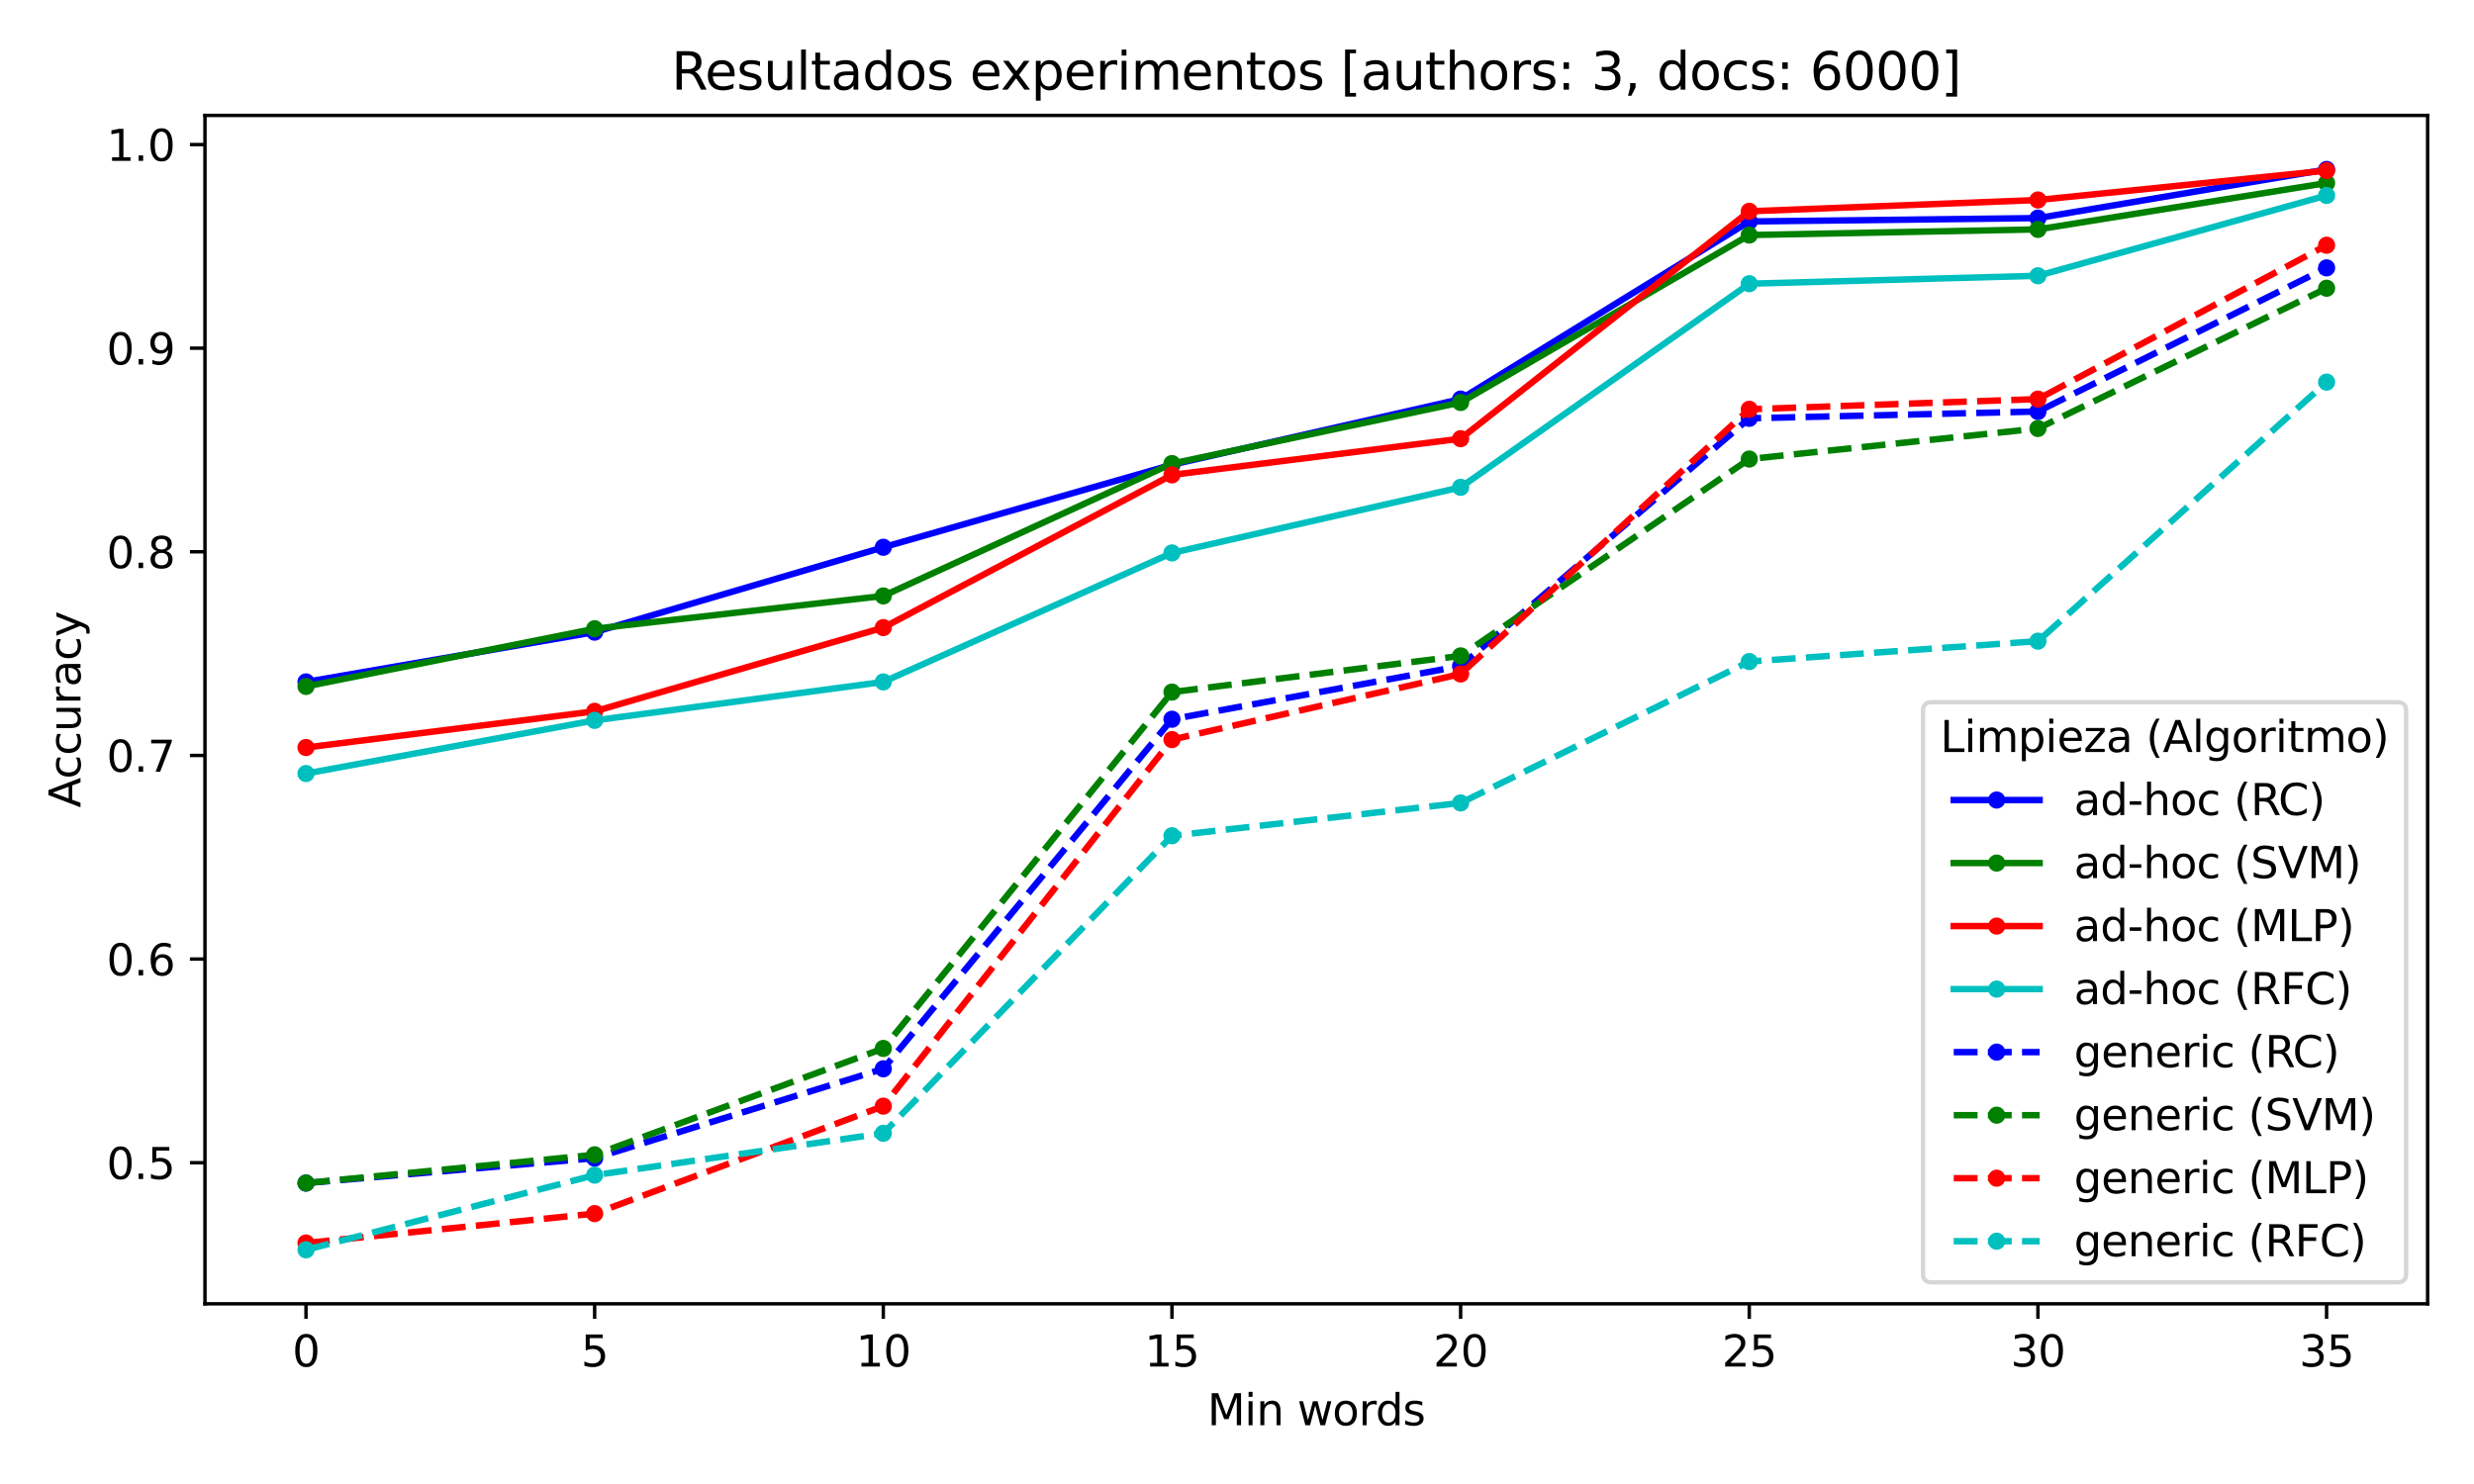 <?xml version="1.0" encoding="utf-8" standalone="no"?>
<!DOCTYPE svg PUBLIC "-//W3C//DTD SVG 1.1//EN"
  "http://www.w3.org/Graphics/SVG/1.1/DTD/svg11.dtd">
<svg xmlns:xlink="http://www.w3.org/1999/xlink" width="576pt" height="345.6pt" viewBox="0 0 576 345.6" xmlns="http://www.w3.org/2000/svg" version="1.1">
 <defs>
  <style type="text/css">*{stroke-linejoin: round; stroke-linecap: butt}</style>
 </defs>
 <g id="figure_1">
  <g id="patch_1">
   <path d="M 0 345.6 
L 576 345.6 
L 576 0 
L 0 0 
z
" style="fill: #ffffff"/>
  </g>
  <g id="axes_1">
   <g id="patch_2">
    <path d="M 47.72 303.64 
L 565.2 303.64 
L 565.2 26.88 
L 47.72 26.88 
z
" style="fill: #ffffff"/>
   </g>
   <g id="matplotlib.axis_1">
    <g id="xtick_1">
     <g id="line2d_1">
      <defs>
       <path id="m23ae8adede" d="M 0 0 
L 0 3.5 
" style="stroke: #000000; stroke-width: 0.8"/>
      </defs>
      <g>
       <use xlink:href="#m23ae8adede" x="71.242" y="303.64" style="stroke: #000000; stroke-width: 0.8"/>
      </g>
     </g>
     <g id="text_1">
      <!-- 0 -->
      <g transform="translate(68.061 318.238) scale(0.1 -0.1)">
       <defs>
        <path id="DejaVuSans-30" d="M 2034 4250 
Q 1547 4250 1301 3770 
Q 1056 3291 1056 2328 
Q 1056 1369 1301 889 
Q 1547 409 2034 409 
Q 2525 409 2770 889 
Q 3016 1369 3016 2328 
Q 3016 3291 2770 3770 
Q 2525 4250 2034 4250 
z
M 2034 4750 
Q 2819 4750 3233 4129 
Q 3647 3509 3647 2328 
Q 3647 1150 3233 529 
Q 2819 -91 2034 -91 
Q 1250 -91 836 529 
Q 422 1150 422 2328 
Q 422 3509 836 4129 
Q 1250 4750 2034 4750 
z
" transform="scale(0.016)"/>
       </defs>
       <use xlink:href="#DejaVuSans-30"/>
      </g>
     </g>
    </g>
    <g id="xtick_2">
     <g id="line2d_2">
      <g>
       <use xlink:href="#m23ae8adede" x="138.447" y="303.64" style="stroke: #000000; stroke-width: 0.8"/>
      </g>
     </g>
     <g id="text_2">
      <!-- 5 -->
      <g transform="translate(135.266 318.238) scale(0.1 -0.1)">
       <defs>
        <path id="DejaVuSans-35" d="M 691 4666 
L 3169 4666 
L 3169 4134 
L 1269 4134 
L 1269 2991 
Q 1406 3038 1543 3061 
Q 1681 3084 1819 3084 
Q 2600 3084 3056 2656 
Q 3513 2228 3513 1497 
Q 3513 744 3044 326 
Q 2575 -91 1722 -91 
Q 1428 -91 1123 -41 
Q 819 9 494 109 
L 494 744 
Q 775 591 1075 516 
Q 1375 441 1709 441 
Q 2250 441 2565 725 
Q 2881 1009 2881 1497 
Q 2881 1984 2565 2268 
Q 2250 2553 1709 2553 
Q 1456 2553 1204 2497 
Q 953 2441 691 2322 
L 691 4666 
z
" transform="scale(0.016)"/>
       </defs>
       <use xlink:href="#DejaVuSans-35"/>
      </g>
     </g>
    </g>
    <g id="xtick_3">
     <g id="line2d_3">
      <g>
       <use xlink:href="#m23ae8adede" x="205.652" y="303.64" style="stroke: #000000; stroke-width: 0.8"/>
      </g>
     </g>
     <g id="text_3">
      <!-- 10 -->
      <g transform="translate(199.29 318.238) scale(0.1 -0.1)">
       <defs>
        <path id="DejaVuSans-31" d="M 794 531 
L 1825 531 
L 1825 4091 
L 703 3866 
L 703 4441 
L 1819 4666 
L 2450 4666 
L 2450 531 
L 3481 531 
L 3481 0 
L 794 0 
L 794 531 
z
" transform="scale(0.016)"/>
       </defs>
       <use xlink:href="#DejaVuSans-31"/>
       <use xlink:href="#DejaVuSans-30" x="63.623"/>
      </g>
     </g>
    </g>
    <g id="xtick_4">
     <g id="line2d_4">
      <g>
       <use xlink:href="#m23ae8adede" x="272.857" y="303.64" style="stroke: #000000; stroke-width: 0.8"/>
      </g>
     </g>
     <g id="text_4">
      <!-- 15 -->
      <g transform="translate(266.495 318.238) scale(0.1 -0.1)">
       <use xlink:href="#DejaVuSans-31"/>
       <use xlink:href="#DejaVuSans-35" x="63.623"/>
      </g>
     </g>
    </g>
    <g id="xtick_5">
     <g id="line2d_5">
      <g>
       <use xlink:href="#m23ae8adede" x="340.063" y="303.64" style="stroke: #000000; stroke-width: 0.8"/>
      </g>
     </g>
     <g id="text_5">
      <!-- 20 -->
      <g transform="translate(333.7 318.238) scale(0.1 -0.1)">
       <defs>
        <path id="DejaVuSans-32" d="M 1228 531 
L 3431 531 
L 3431 0 
L 469 0 
L 469 531 
Q 828 903 1448 1529 
Q 2069 2156 2228 2338 
Q 2531 2678 2651 2914 
Q 2772 3150 2772 3378 
Q 2772 3750 2511 3984 
Q 2250 4219 1831 4219 
Q 1534 4219 1204 4116 
Q 875 4013 500 3803 
L 500 4441 
Q 881 4594 1212 4672 
Q 1544 4750 1819 4750 
Q 2544 4750 2975 4387 
Q 3406 4025 3406 3419 
Q 3406 3131 3298 2873 
Q 3191 2616 2906 2266 
Q 2828 2175 2409 1742 
Q 1991 1309 1228 531 
z
" transform="scale(0.016)"/>
       </defs>
       <use xlink:href="#DejaVuSans-32"/>
       <use xlink:href="#DejaVuSans-30" x="63.623"/>
      </g>
     </g>
    </g>
    <g id="xtick_6">
     <g id="line2d_6">
      <g>
       <use xlink:href="#m23ae8adede" x="407.268" y="303.64" style="stroke: #000000; stroke-width: 0.8"/>
      </g>
     </g>
     <g id="text_6">
      <!-- 25 -->
      <g transform="translate(400.905 318.238) scale(0.1 -0.1)">
       <use xlink:href="#DejaVuSans-32"/>
       <use xlink:href="#DejaVuSans-35" x="63.623"/>
      </g>
     </g>
    </g>
    <g id="xtick_7">
     <g id="line2d_7">
      <g>
       <use xlink:href="#m23ae8adede" x="474.473" y="303.64" style="stroke: #000000; stroke-width: 0.8"/>
      </g>
     </g>
     <g id="text_7">
      <!-- 30 -->
      <g transform="translate(468.11 318.238) scale(0.1 -0.1)">
       <defs>
        <path id="DejaVuSans-33" d="M 2597 2516 
Q 3050 2419 3304 2112 
Q 3559 1806 3559 1356 
Q 3559 666 3084 287 
Q 2609 -91 1734 -91 
Q 1441 -91 1130 -33 
Q 819 25 488 141 
L 488 750 
Q 750 597 1062 519 
Q 1375 441 1716 441 
Q 2309 441 2620 675 
Q 2931 909 2931 1356 
Q 2931 1769 2642 2001 
Q 2353 2234 1838 2234 
L 1294 2234 
L 1294 2753 
L 1863 2753 
Q 2328 2753 2575 2939 
Q 2822 3125 2822 3475 
Q 2822 3834 2567 4026 
Q 2313 4219 1838 4219 
Q 1578 4219 1281 4162 
Q 984 4106 628 3988 
L 628 4550 
Q 988 4650 1302 4700 
Q 1616 4750 1894 4750 
Q 2613 4750 3031 4423 
Q 3450 4097 3450 3541 
Q 3450 3153 3228 2886 
Q 3006 2619 2597 2516 
z
" transform="scale(0.016)"/>
       </defs>
       <use xlink:href="#DejaVuSans-33"/>
       <use xlink:href="#DejaVuSans-30" x="63.623"/>
      </g>
     </g>
    </g>
    <g id="xtick_8">
     <g id="line2d_8">
      <g>
       <use xlink:href="#m23ae8adede" x="541.678" y="303.64" style="stroke: #000000; stroke-width: 0.8"/>
      </g>
     </g>
     <g id="text_8">
      <!-- 35 -->
      <g transform="translate(535.316 318.238) scale(0.1 -0.1)">
       <use xlink:href="#DejaVuSans-33"/>
       <use xlink:href="#DejaVuSans-35" x="63.623"/>
      </g>
     </g>
    </g>
    <g id="text_9">
     <!-- Min words -->
     <g transform="translate(281.104 331.917) scale(0.1 -0.1)">
      <defs>
       <path id="DejaVuSans-4d" d="M 628 4666 
L 1569 4666 
L 2759 1491 
L 3956 4666 
L 4897 4666 
L 4897 0 
L 4281 0 
L 4281 4097 
L 3078 897 
L 2444 897 
L 1241 4097 
L 1241 0 
L 628 0 
L 628 4666 
z
" transform="scale(0.016)"/>
       <path id="DejaVuSans-69" d="M 603 3500 
L 1178 3500 
L 1178 0 
L 603 0 
L 603 3500 
z
M 603 4863 
L 1178 4863 
L 1178 4134 
L 603 4134 
L 603 4863 
z
" transform="scale(0.016)"/>
       <path id="DejaVuSans-6e" d="M 3513 2113 
L 3513 0 
L 2938 0 
L 2938 2094 
Q 2938 2591 2744 2837 
Q 2550 3084 2163 3084 
Q 1697 3084 1428 2787 
Q 1159 2491 1159 1978 
L 1159 0 
L 581 0 
L 581 3500 
L 1159 3500 
L 1159 2956 
Q 1366 3272 1645 3428 
Q 1925 3584 2291 3584 
Q 2894 3584 3203 3211 
Q 3513 2838 3513 2113 
z
" transform="scale(0.016)"/>
       <path id="DejaVuSans-20" transform="scale(0.016)"/>
       <path id="DejaVuSans-77" d="M 269 3500 
L 844 3500 
L 1563 769 
L 2278 3500 
L 2956 3500 
L 3675 769 
L 4391 3500 
L 4966 3500 
L 4050 0 
L 3372 0 
L 2619 2869 
L 1863 0 
L 1184 0 
L 269 3500 
z
" transform="scale(0.016)"/>
       <path id="DejaVuSans-6f" d="M 1959 3097 
Q 1497 3097 1228 2736 
Q 959 2375 959 1747 
Q 959 1119 1226 758 
Q 1494 397 1959 397 
Q 2419 397 2687 759 
Q 2956 1122 2956 1747 
Q 2956 2369 2687 2733 
Q 2419 3097 1959 3097 
z
M 1959 3584 
Q 2709 3584 3137 3096 
Q 3566 2609 3566 1747 
Q 3566 888 3137 398 
Q 2709 -91 1959 -91 
Q 1206 -91 779 398 
Q 353 888 353 1747 
Q 353 2609 779 3096 
Q 1206 3584 1959 3584 
z
" transform="scale(0.016)"/>
       <path id="DejaVuSans-72" d="M 2631 2963 
Q 2534 3019 2420 3045 
Q 2306 3072 2169 3072 
Q 1681 3072 1420 2755 
Q 1159 2438 1159 1844 
L 1159 0 
L 581 0 
L 581 3500 
L 1159 3500 
L 1159 2956 
Q 1341 3275 1631 3429 
Q 1922 3584 2338 3584 
Q 2397 3584 2469 3576 
Q 2541 3569 2628 3553 
L 2631 2963 
z
" transform="scale(0.016)"/>
       <path id="DejaVuSans-64" d="M 2906 2969 
L 2906 4863 
L 3481 4863 
L 3481 0 
L 2906 0 
L 2906 525 
Q 2725 213 2448 61 
Q 2172 -91 1784 -91 
Q 1150 -91 751 415 
Q 353 922 353 1747 
Q 353 2572 751 3078 
Q 1150 3584 1784 3584 
Q 2172 3584 2448 3432 
Q 2725 3281 2906 2969 
z
M 947 1747 
Q 947 1113 1208 752 
Q 1469 391 1925 391 
Q 2381 391 2643 752 
Q 2906 1113 2906 1747 
Q 2906 2381 2643 2742 
Q 2381 3103 1925 3103 
Q 1469 3103 1208 2742 
Q 947 2381 947 1747 
z
" transform="scale(0.016)"/>
       <path id="DejaVuSans-73" d="M 2834 3397 
L 2834 2853 
Q 2591 2978 2328 3040 
Q 2066 3103 1784 3103 
Q 1356 3103 1142 2972 
Q 928 2841 928 2578 
Q 928 2378 1081 2264 
Q 1234 2150 1697 2047 
L 1894 2003 
Q 2506 1872 2764 1633 
Q 3022 1394 3022 966 
Q 3022 478 2636 193 
Q 2250 -91 1575 -91 
Q 1294 -91 989 -36 
Q 684 19 347 128 
L 347 722 
Q 666 556 975 473 
Q 1284 391 1588 391 
Q 1994 391 2212 530 
Q 2431 669 2431 922 
Q 2431 1156 2273 1281 
Q 2116 1406 1581 1522 
L 1381 1569 
Q 847 1681 609 1914 
Q 372 2147 372 2553 
Q 372 3047 722 3315 
Q 1072 3584 1716 3584 
Q 2034 3584 2315 3537 
Q 2597 3491 2834 3397 
z
" transform="scale(0.016)"/>
      </defs>
      <use xlink:href="#DejaVuSans-4d"/>
      <use xlink:href="#DejaVuSans-69" x="86.279"/>
      <use xlink:href="#DejaVuSans-6e" x="114.062"/>
      <use xlink:href="#DejaVuSans-20" x="177.441"/>
      <use xlink:href="#DejaVuSans-77" x="209.229"/>
      <use xlink:href="#DejaVuSans-6f" x="291.016"/>
      <use xlink:href="#DejaVuSans-72" x="352.197"/>
      <use xlink:href="#DejaVuSans-64" x="391.561"/>
      <use xlink:href="#DejaVuSans-73" x="455.037"/>
     </g>
    </g>
   </g>
   <g id="matplotlib.axis_2">
    <g id="ytick_1">
     <g id="line2d_9">
      <defs>
       <path id="med6e9c6f25" d="M 0 0 
L -3.5 0 
" style="stroke: #000000; stroke-width: 0.8"/>
      </defs>
      <g>
       <use xlink:href="#med6e9c6f25" x="47.72" y="270.774" style="stroke: #000000; stroke-width: 0.8"/>
      </g>
     </g>
     <g id="text_10">
      <!-- 0.5 -->
      <g transform="translate(24.817 274.573) scale(0.1 -0.1)">
       <defs>
        <path id="DejaVuSans-2e" d="M 684 794 
L 1344 794 
L 1344 0 
L 684 0 
L 684 794 
z
" transform="scale(0.016)"/>
       </defs>
       <use xlink:href="#DejaVuSans-30"/>
       <use xlink:href="#DejaVuSans-2e" x="63.623"/>
       <use xlink:href="#DejaVuSans-35" x="95.41"/>
      </g>
     </g>
    </g>
    <g id="ytick_2">
     <g id="line2d_10">
      <g>
       <use xlink:href="#med6e9c6f25" x="47.72" y="223.352" style="stroke: #000000; stroke-width: 0.8"/>
      </g>
     </g>
     <g id="text_11">
      <!-- 0.6 -->
      <g transform="translate(24.817 227.151) scale(0.1 -0.1)">
       <defs>
        <path id="DejaVuSans-36" d="M 2113 2584 
Q 1688 2584 1439 2293 
Q 1191 2003 1191 1497 
Q 1191 994 1439 701 
Q 1688 409 2113 409 
Q 2538 409 2786 701 
Q 3034 994 3034 1497 
Q 3034 2003 2786 2293 
Q 2538 2584 2113 2584 
z
M 3366 4563 
L 3366 3988 
Q 3128 4100 2886 4159 
Q 2644 4219 2406 4219 
Q 1781 4219 1451 3797 
Q 1122 3375 1075 2522 
Q 1259 2794 1537 2939 
Q 1816 3084 2150 3084 
Q 2853 3084 3261 2657 
Q 3669 2231 3669 1497 
Q 3669 778 3244 343 
Q 2819 -91 2113 -91 
Q 1303 -91 875 529 
Q 447 1150 447 2328 
Q 447 3434 972 4092 
Q 1497 4750 2381 4750 
Q 2619 4750 2861 4703 
Q 3103 4656 3366 4563 
z
" transform="scale(0.016)"/>
       </defs>
       <use xlink:href="#DejaVuSans-30"/>
       <use xlink:href="#DejaVuSans-2e" x="63.623"/>
       <use xlink:href="#DejaVuSans-36" x="95.41"/>
      </g>
     </g>
    </g>
    <g id="ytick_3">
     <g id="line2d_11">
      <g>
       <use xlink:href="#med6e9c6f25" x="47.72" y="175.93" style="stroke: #000000; stroke-width: 0.8"/>
      </g>
     </g>
     <g id="text_12">
      <!-- 0.7 -->
      <g transform="translate(24.817 179.729) scale(0.1 -0.1)">
       <defs>
        <path id="DejaVuSans-37" d="M 525 4666 
L 3525 4666 
L 3525 4397 
L 1831 0 
L 1172 0 
L 2766 4134 
L 525 4134 
L 525 4666 
z
" transform="scale(0.016)"/>
       </defs>
       <use xlink:href="#DejaVuSans-30"/>
       <use xlink:href="#DejaVuSans-2e" x="63.623"/>
       <use xlink:href="#DejaVuSans-37" x="95.41"/>
      </g>
     </g>
    </g>
    <g id="ytick_4">
     <g id="line2d_12">
      <g>
       <use xlink:href="#med6e9c6f25" x="47.72" y="128.508" style="stroke: #000000; stroke-width: 0.8"/>
      </g>
     </g>
     <g id="text_13">
      <!-- 0.8 -->
      <g transform="translate(24.817 132.307) scale(0.1 -0.1)">
       <defs>
        <path id="DejaVuSans-38" d="M 2034 2216 
Q 1584 2216 1326 1975 
Q 1069 1734 1069 1313 
Q 1069 891 1326 650 
Q 1584 409 2034 409 
Q 2484 409 2743 651 
Q 3003 894 3003 1313 
Q 3003 1734 2745 1975 
Q 2488 2216 2034 2216 
z
M 1403 2484 
Q 997 2584 770 2862 
Q 544 3141 544 3541 
Q 544 4100 942 4425 
Q 1341 4750 2034 4750 
Q 2731 4750 3128 4425 
Q 3525 4100 3525 3541 
Q 3525 3141 3298 2862 
Q 3072 2584 2669 2484 
Q 3125 2378 3379 2068 
Q 3634 1759 3634 1313 
Q 3634 634 3220 271 
Q 2806 -91 2034 -91 
Q 1263 -91 848 271 
Q 434 634 434 1313 
Q 434 1759 690 2068 
Q 947 2378 1403 2484 
z
M 1172 3481 
Q 1172 3119 1398 2916 
Q 1625 2713 2034 2713 
Q 2441 2713 2670 2916 
Q 2900 3119 2900 3481 
Q 2900 3844 2670 4047 
Q 2441 4250 2034 4250 
Q 1625 4250 1398 4047 
Q 1172 3844 1172 3481 
z
" transform="scale(0.016)"/>
       </defs>
       <use xlink:href="#DejaVuSans-30"/>
       <use xlink:href="#DejaVuSans-2e" x="63.623"/>
       <use xlink:href="#DejaVuSans-38" x="95.41"/>
      </g>
     </g>
    </g>
    <g id="ytick_5">
     <g id="line2d_13">
      <g>
       <use xlink:href="#med6e9c6f25" x="47.72" y="81.086" style="stroke: #000000; stroke-width: 0.8"/>
      </g>
     </g>
     <g id="text_14">
      <!-- 0.9 -->
      <g transform="translate(24.817 84.885) scale(0.1 -0.1)">
       <defs>
        <path id="DejaVuSans-39" d="M 703 97 
L 703 672 
Q 941 559 1184 500 
Q 1428 441 1663 441 
Q 2288 441 2617 861 
Q 2947 1281 2994 2138 
Q 2813 1869 2534 1725 
Q 2256 1581 1919 1581 
Q 1219 1581 811 2004 
Q 403 2428 403 3163 
Q 403 3881 828 4315 
Q 1253 4750 1959 4750 
Q 2769 4750 3195 4129 
Q 3622 3509 3622 2328 
Q 3622 1225 3098 567 
Q 2575 -91 1691 -91 
Q 1453 -91 1209 -44 
Q 966 3 703 97 
z
M 1959 2075 
Q 2384 2075 2632 2365 
Q 2881 2656 2881 3163 
Q 2881 3666 2632 3958 
Q 2384 4250 1959 4250 
Q 1534 4250 1286 3958 
Q 1038 3666 1038 3163 
Q 1038 2656 1286 2365 
Q 1534 2075 1959 2075 
z
" transform="scale(0.016)"/>
       </defs>
       <use xlink:href="#DejaVuSans-30"/>
       <use xlink:href="#DejaVuSans-2e" x="63.623"/>
       <use xlink:href="#DejaVuSans-39" x="95.41"/>
      </g>
     </g>
    </g>
    <g id="ytick_6">
     <g id="line2d_14">
      <g>
       <use xlink:href="#med6e9c6f25" x="47.72" y="33.664" style="stroke: #000000; stroke-width: 0.8"/>
      </g>
     </g>
     <g id="text_15">
      <!-- 1.0 -->
      <g transform="translate(24.817 37.463) scale(0.1 -0.1)">
       <use xlink:href="#DejaVuSans-31"/>
       <use xlink:href="#DejaVuSans-2e" x="63.623"/>
       <use xlink:href="#DejaVuSans-30" x="95.41"/>
      </g>
     </g>
    </g>
    <g id="text_16">
     <!-- Accuracy -->
     <g transform="translate(18.737 188.088) rotate(-90) scale(0.1 -0.1)">
      <defs>
       <path id="DejaVuSans-41" d="M 2188 4044 
L 1331 1722 
L 3047 1722 
L 2188 4044 
z
M 1831 4666 
L 2547 4666 
L 4325 0 
L 3669 0 
L 3244 1197 
L 1141 1197 
L 716 0 
L 50 0 
L 1831 4666 
z
" transform="scale(0.016)"/>
       <path id="DejaVuSans-63" d="M 3122 3366 
L 3122 2828 
Q 2878 2963 2633 3030 
Q 2388 3097 2138 3097 
Q 1578 3097 1268 2742 
Q 959 2388 959 1747 
Q 959 1106 1268 751 
Q 1578 397 2138 397 
Q 2388 397 2633 464 
Q 2878 531 3122 666 
L 3122 134 
Q 2881 22 2623 -34 
Q 2366 -91 2075 -91 
Q 1284 -91 818 406 
Q 353 903 353 1747 
Q 353 2603 823 3093 
Q 1294 3584 2113 3584 
Q 2378 3584 2631 3529 
Q 2884 3475 3122 3366 
z
" transform="scale(0.016)"/>
       <path id="DejaVuSans-75" d="M 544 1381 
L 544 3500 
L 1119 3500 
L 1119 1403 
Q 1119 906 1312 657 
Q 1506 409 1894 409 
Q 2359 409 2629 706 
Q 2900 1003 2900 1516 
L 2900 3500 
L 3475 3500 
L 3475 0 
L 2900 0 
L 2900 538 
Q 2691 219 2414 64 
Q 2138 -91 1772 -91 
Q 1169 -91 856 284 
Q 544 659 544 1381 
z
M 1991 3584 
L 1991 3584 
z
" transform="scale(0.016)"/>
       <path id="DejaVuSans-61" d="M 2194 1759 
Q 1497 1759 1228 1600 
Q 959 1441 959 1056 
Q 959 750 1161 570 
Q 1363 391 1709 391 
Q 2188 391 2477 730 
Q 2766 1069 2766 1631 
L 2766 1759 
L 2194 1759 
z
M 3341 1997 
L 3341 0 
L 2766 0 
L 2766 531 
Q 2569 213 2275 61 
Q 1981 -91 1556 -91 
Q 1019 -91 701 211 
Q 384 513 384 1019 
Q 384 1609 779 1909 
Q 1175 2209 1959 2209 
L 2766 2209 
L 2766 2266 
Q 2766 2663 2505 2880 
Q 2244 3097 1772 3097 
Q 1472 3097 1187 3025 
Q 903 2953 641 2809 
L 641 3341 
Q 956 3463 1253 3523 
Q 1550 3584 1831 3584 
Q 2591 3584 2966 3190 
Q 3341 2797 3341 1997 
z
" transform="scale(0.016)"/>
       <path id="DejaVuSans-79" d="M 2059 -325 
Q 1816 -950 1584 -1140 
Q 1353 -1331 966 -1331 
L 506 -1331 
L 506 -850 
L 844 -850 
Q 1081 -850 1212 -737 
Q 1344 -625 1503 -206 
L 1606 56 
L 191 3500 
L 800 3500 
L 1894 763 
L 2988 3500 
L 3597 3500 
L 2059 -325 
z
" transform="scale(0.016)"/>
      </defs>
      <use xlink:href="#DejaVuSans-41"/>
      <use xlink:href="#DejaVuSans-63" x="66.658"/>
      <use xlink:href="#DejaVuSans-63" x="121.639"/>
      <use xlink:href="#DejaVuSans-75" x="176.619"/>
      <use xlink:href="#DejaVuSans-72" x="239.998"/>
      <use xlink:href="#DejaVuSans-61" x="281.111"/>
      <use xlink:href="#DejaVuSans-63" x="342.391"/>
      <use xlink:href="#DejaVuSans-79" x="397.371"/>
     </g>
    </g>
   </g>
   <g id="line2d_15">
    <path d="M 71.242 158.805 
L 138.447 147.213 
L 205.652 127.454 
L 272.857 108.222 
L 340.063 92.941 
L 407.268 51.579 
L 474.473 50.789 
L 541.678 39.46 
" clip-path="url(#p89fac53314)" style="fill: none; stroke: #0000ff; stroke-width: 1.5; stroke-linecap: square"/>
    <defs>
     <path id="m6f7ddf13c3" d="M 0 1.5 
C 0.398 1.5 0.779 1.342 1.061 1.061 
C 1.342 0.779 1.5 0.398 1.5 0 
C 1.5 -0.398 1.342 -0.779 1.061 -1.061 
C 0.779 -1.342 0.398 -1.5 0 -1.5 
C -0.398 -1.5 -0.779 -1.342 -1.061 -1.061 
C -1.342 -0.779 -1.5 -0.398 -1.5 0 
C -1.5 0.398 -1.342 0.779 -1.061 1.061 
C -0.779 1.342 -0.398 1.5 0 1.5 
z
" style="stroke: #0000ff"/>
    </defs>
    <g clip-path="url(#p89fac53314)">
     <use xlink:href="#m6f7ddf13c3" x="71.242" y="158.805" style="fill: #0000ff; stroke: #0000ff"/>
     <use xlink:href="#m6f7ddf13c3" x="138.447" y="147.213" style="fill: #0000ff; stroke: #0000ff"/>
     <use xlink:href="#m6f7ddf13c3" x="205.652" y="127.454" style="fill: #0000ff; stroke: #0000ff"/>
     <use xlink:href="#m6f7ddf13c3" x="272.857" y="108.222" style="fill: #0000ff; stroke: #0000ff"/>
     <use xlink:href="#m6f7ddf13c3" x="340.063" y="92.941" style="fill: #0000ff; stroke: #0000ff"/>
     <use xlink:href="#m6f7ddf13c3" x="407.268" y="51.579" style="fill: #0000ff; stroke: #0000ff"/>
     <use xlink:href="#m6f7ddf13c3" x="474.473" y="50.789" style="fill: #0000ff; stroke: #0000ff"/>
     <use xlink:href="#m6f7ddf13c3" x="541.678" y="39.46" style="fill: #0000ff; stroke: #0000ff"/>
    </g>
   </g>
   <g id="line2d_16">
    <path d="M 71.242 159.859 
L 138.447 146.423 
L 205.652 138.783 
L 272.857 107.958 
L 340.063 93.732 
L 407.268 54.74 
L 474.473 53.423 
L 541.678 42.621 
" clip-path="url(#p89fac53314)" style="fill: none; stroke: #008000; stroke-width: 1.5; stroke-linecap: square"/>
    <defs>
     <path id="mef4db508b4" d="M 0 1.5 
C 0.398 1.5 0.779 1.342 1.061 1.061 
C 1.342 0.779 1.5 0.398 1.5 0 
C 1.5 -0.398 1.342 -0.779 1.061 -1.061 
C 0.779 -1.342 0.398 -1.5 0 -1.5 
C -0.398 -1.5 -0.779 -1.342 -1.061 -1.061 
C -1.342 -0.779 -1.5 -0.398 -1.5 0 
C -1.5 0.398 -1.342 0.779 -1.061 1.061 
C -0.779 1.342 -0.398 1.5 0 1.5 
z
" style="stroke: #008000"/>
    </defs>
    <g clip-path="url(#p89fac53314)">
     <use xlink:href="#mef4db508b4" x="71.242" y="159.859" style="fill: #008000; stroke: #008000"/>
     <use xlink:href="#mef4db508b4" x="138.447" y="146.423" style="fill: #008000; stroke: #008000"/>
     <use xlink:href="#mef4db508b4" x="205.652" y="138.783" style="fill: #008000; stroke: #008000"/>
     <use xlink:href="#mef4db508b4" x="272.857" y="107.958" style="fill: #008000; stroke: #008000"/>
     <use xlink:href="#mef4db508b4" x="340.063" y="93.732" style="fill: #008000; stroke: #008000"/>
     <use xlink:href="#mef4db508b4" x="407.268" y="54.74" style="fill: #008000; stroke: #008000"/>
     <use xlink:href="#mef4db508b4" x="474.473" y="53.423" style="fill: #008000; stroke: #008000"/>
     <use xlink:href="#mef4db508b4" x="541.678" y="42.621" style="fill: #008000; stroke: #008000"/>
    </g>
   </g>
   <g id="line2d_17">
    <path d="M 71.242 174.086 
L 138.447 165.655 
L 205.652 146.159 
L 272.857 110.593 
L 340.063 102.162 
L 407.268 49.208 
L 474.473 46.573 
L 541.678 39.723 
" clip-path="url(#p89fac53314)" style="fill: none; stroke: #ff0000; stroke-width: 1.5; stroke-linecap: square"/>
    <defs>
     <path id="m528e735ced" d="M 0 1.5 
C 0.398 1.5 0.779 1.342 1.061 1.061 
C 1.342 0.779 1.5 0.398 1.5 0 
C 1.5 -0.398 1.342 -0.779 1.061 -1.061 
C 0.779 -1.342 0.398 -1.5 0 -1.5 
C -0.398 -1.5 -0.779 -1.342 -1.061 -1.061 
C -1.342 -0.779 -1.5 -0.398 -1.5 0 
C -1.5 0.398 -1.342 0.779 -1.061 1.061 
C -0.779 1.342 -0.398 1.5 0 1.5 
z
" style="stroke: #ff0000"/>
    </defs>
    <g clip-path="url(#p89fac53314)">
     <use xlink:href="#m528e735ced" x="71.242" y="174.086" style="fill: #ff0000; stroke: #ff0000"/>
     <use xlink:href="#m528e735ced" x="138.447" y="165.655" style="fill: #ff0000; stroke: #ff0000"/>
     <use xlink:href="#m528e735ced" x="205.652" y="146.159" style="fill: #ff0000; stroke: #ff0000"/>
     <use xlink:href="#m528e735ced" x="272.857" y="110.593" style="fill: #ff0000; stroke: #ff0000"/>
     <use xlink:href="#m528e735ced" x="340.063" y="102.162" style="fill: #ff0000; stroke: #ff0000"/>
     <use xlink:href="#m528e735ced" x="407.268" y="49.208" style="fill: #ff0000; stroke: #ff0000"/>
     <use xlink:href="#m528e735ced" x="474.473" y="46.573" style="fill: #ff0000; stroke: #ff0000"/>
     <use xlink:href="#m528e735ced" x="541.678" y="39.723" style="fill: #ff0000; stroke: #ff0000"/>
    </g>
   </g>
   <g id="line2d_18">
    <path d="M 71.242 180.145 
L 138.447 167.763 
L 205.652 158.805 
L 272.857 128.771 
L 340.063 113.491 
L 407.268 66.069 
L 474.473 64.225 
L 541.678 45.519 
" clip-path="url(#p89fac53314)" style="fill: none; stroke: #00bfbf; stroke-width: 1.5; stroke-linecap: square"/>
    <defs>
     <path id="mbd1e3453c4" d="M 0 1.5 
C 0.398 1.5 0.779 1.342 1.061 1.061 
C 1.342 0.779 1.5 0.398 1.5 0 
C 1.5 -0.398 1.342 -0.779 1.061 -1.061 
C 0.779 -1.342 0.398 -1.5 0 -1.5 
C -0.398 -1.5 -0.779 -1.342 -1.061 -1.061 
C -1.342 -0.779 -1.5 -0.398 -1.5 0 
C -1.5 0.398 -1.342 0.779 -1.061 1.061 
C -0.779 1.342 -0.398 1.5 0 1.5 
z
" style="stroke: #00bfbf"/>
    </defs>
    <g clip-path="url(#p89fac53314)">
     <use xlink:href="#mbd1e3453c4" x="71.242" y="180.145" style="fill: #00bfbf; stroke: #00bfbf"/>
     <use xlink:href="#mbd1e3453c4" x="138.447" y="167.763" style="fill: #00bfbf; stroke: #00bfbf"/>
     <use xlink:href="#mbd1e3453c4" x="205.652" y="158.805" style="fill: #00bfbf; stroke: #00bfbf"/>
     <use xlink:href="#mbd1e3453c4" x="272.857" y="128.771" style="fill: #00bfbf; stroke: #00bfbf"/>
     <use xlink:href="#mbd1e3453c4" x="340.063" y="113.491" style="fill: #00bfbf; stroke: #00bfbf"/>
     <use xlink:href="#mbd1e3453c4" x="407.268" y="66.069" style="fill: #00bfbf; stroke: #00bfbf"/>
     <use xlink:href="#mbd1e3453c4" x="474.473" y="64.225" style="fill: #00bfbf; stroke: #00bfbf"/>
     <use xlink:href="#mbd1e3453c4" x="541.678" y="45.519" style="fill: #00bfbf; stroke: #00bfbf"/>
    </g>
   </g>
   <g id="line2d_19">
    <path d="M 71.242 275.516 
L 138.447 269.72 
L 205.652 248.907 
L 272.857 167.499 
L 340.063 155.117 
L 407.268 97.42 
L 474.473 95.839 
L 541.678 62.381 
" clip-path="url(#p89fac53314)" style="fill: none; stroke-dasharray: 5.55,2.4; stroke-dashoffset: 0; stroke: #0000ff; stroke-width: 1.5"/>
    <g clip-path="url(#p89fac53314)">
     <use xlink:href="#m6f7ddf13c3" x="71.242" y="275.516" style="fill: #0000ff; stroke: #0000ff"/>
     <use xlink:href="#m6f7ddf13c3" x="138.447" y="269.72" style="fill: #0000ff; stroke: #0000ff"/>
     <use xlink:href="#m6f7ddf13c3" x="205.652" y="248.907" style="fill: #0000ff; stroke: #0000ff"/>
     <use xlink:href="#m6f7ddf13c3" x="272.857" y="167.499" style="fill: #0000ff; stroke: #0000ff"/>
     <use xlink:href="#m6f7ddf13c3" x="340.063" y="155.117" style="fill: #0000ff; stroke: #0000ff"/>
     <use xlink:href="#m6f7ddf13c3" x="407.268" y="97.42" style="fill: #0000ff; stroke: #0000ff"/>
     <use xlink:href="#m6f7ddf13c3" x="474.473" y="95.839" style="fill: #0000ff; stroke: #0000ff"/>
     <use xlink:href="#m6f7ddf13c3" x="541.678" y="62.381" style="fill: #0000ff; stroke: #0000ff"/>
    </g>
   </g>
   <g id="line2d_20">
    <path d="M 71.242 275.516 
L 138.447 268.93 
L 205.652 244.165 
L 272.857 161.176 
L 340.063 152.746 
L 407.268 106.905 
L 474.473 99.791 
L 541.678 67.123 
" clip-path="url(#p89fac53314)" style="fill: none; stroke-dasharray: 5.55,2.4; stroke-dashoffset: 0; stroke: #008000; stroke-width: 1.5"/>
    <g clip-path="url(#p89fac53314)">
     <use xlink:href="#mef4db508b4" x="71.242" y="275.516" style="fill: #008000; stroke: #008000"/>
     <use xlink:href="#mef4db508b4" x="138.447" y="268.93" style="fill: #008000; stroke: #008000"/>
     <use xlink:href="#mef4db508b4" x="205.652" y="244.165" style="fill: #008000; stroke: #008000"/>
     <use xlink:href="#mef4db508b4" x="272.857" y="161.176" style="fill: #008000; stroke: #008000"/>
     <use xlink:href="#mef4db508b4" x="340.063" y="152.746" style="fill: #008000; stroke: #008000"/>
     <use xlink:href="#mef4db508b4" x="407.268" y="106.905" style="fill: #008000; stroke: #008000"/>
     <use xlink:href="#mef4db508b4" x="474.473" y="99.791" style="fill: #008000; stroke: #008000"/>
     <use xlink:href="#mef4db508b4" x="541.678" y="67.123" style="fill: #008000; stroke: #008000"/>
    </g>
   </g>
   <g id="line2d_21">
    <path d="M 71.242 289.479 
L 138.447 282.629 
L 205.652 257.601 
L 272.857 172.242 
L 340.063 156.961 
L 407.268 95.313 
L 474.473 92.941 
L 541.678 57.112 
" clip-path="url(#p89fac53314)" style="fill: none; stroke-dasharray: 5.55,2.4; stroke-dashoffset: 0; stroke: #ff0000; stroke-width: 1.5"/>
    <g clip-path="url(#p89fac53314)">
     <use xlink:href="#m528e735ced" x="71.242" y="289.479" style="fill: #ff0000; stroke: #ff0000"/>
     <use xlink:href="#m528e735ced" x="138.447" y="282.629" style="fill: #ff0000; stroke: #ff0000"/>
     <use xlink:href="#m528e735ced" x="205.652" y="257.601" style="fill: #ff0000; stroke: #ff0000"/>
     <use xlink:href="#m528e735ced" x="272.857" y="172.242" style="fill: #ff0000; stroke: #ff0000"/>
     <use xlink:href="#m528e735ced" x="340.063" y="156.961" style="fill: #ff0000; stroke: #ff0000"/>
     <use xlink:href="#m528e735ced" x="407.268" y="95.313" style="fill: #ff0000; stroke: #ff0000"/>
     <use xlink:href="#m528e735ced" x="474.473" y="92.941" style="fill: #ff0000; stroke: #ff0000"/>
     <use xlink:href="#m528e735ced" x="541.678" y="57.112" style="fill: #ff0000; stroke: #ff0000"/>
    </g>
   </g>
   <g id="line2d_22">
    <path d="M 71.242 291.06 
L 138.447 273.672 
L 205.652 263.924 
L 272.857 194.635 
L 340.063 186.995 
L 407.268 154.063 
L 474.473 149.321 
L 541.678 88.99 
" clip-path="url(#p89fac53314)" style="fill: none; stroke-dasharray: 5.55,2.4; stroke-dashoffset: 0; stroke: #00bfbf; stroke-width: 1.5"/>
    <g clip-path="url(#p89fac53314)">
     <use xlink:href="#mbd1e3453c4" x="71.242" y="291.06" style="fill: #00bfbf; stroke: #00bfbf"/>
     <use xlink:href="#mbd1e3453c4" x="138.447" y="273.672" style="fill: #00bfbf; stroke: #00bfbf"/>
     <use xlink:href="#mbd1e3453c4" x="205.652" y="263.924" style="fill: #00bfbf; stroke: #00bfbf"/>
     <use xlink:href="#mbd1e3453c4" x="272.857" y="194.635" style="fill: #00bfbf; stroke: #00bfbf"/>
     <use xlink:href="#mbd1e3453c4" x="340.063" y="186.995" style="fill: #00bfbf; stroke: #00bfbf"/>
     <use xlink:href="#mbd1e3453c4" x="407.268" y="154.063" style="fill: #00bfbf; stroke: #00bfbf"/>
     <use xlink:href="#mbd1e3453c4" x="474.473" y="149.321" style="fill: #00bfbf; stroke: #00bfbf"/>
     <use xlink:href="#mbd1e3453c4" x="541.678" y="88.99" style="fill: #00bfbf; stroke: #00bfbf"/>
    </g>
   </g>
   <g id="patch_3">
    <path d="M 47.72 303.64 
L 47.72 26.88 
" style="fill: none; stroke: #000000; stroke-width: 0.8; stroke-linejoin: miter; stroke-linecap: square"/>
   </g>
   <g id="patch_4">
    <path d="M 565.2 303.64 
L 565.2 26.88 
" style="fill: none; stroke: #000000; stroke-width: 0.8; stroke-linejoin: miter; stroke-linecap: square"/>
   </g>
   <g id="patch_5">
    <path d="M 47.72 303.64 
L 565.2 303.64 
" style="fill: none; stroke: #000000; stroke-width: 0.8; stroke-linejoin: miter; stroke-linecap: square"/>
   </g>
   <g id="patch_6">
    <path d="M 47.72 26.88 
L 565.2 26.88 
" style="fill: none; stroke: #000000; stroke-width: 0.8; stroke-linejoin: miter; stroke-linecap: square"/>
   </g>
   <g id="text_17">
    <!-- Resultados experimentos [authors: 3, docs: 6000] -->
    <g transform="translate(156.323 20.88) scale(0.12 -0.12)">
     <defs>
      <path id="DejaVuSans-52" d="M 2841 2188 
Q 3044 2119 3236 1894 
Q 3428 1669 3622 1275 
L 4263 0 
L 3584 0 
L 2988 1197 
Q 2756 1666 2539 1819 
Q 2322 1972 1947 1972 
L 1259 1972 
L 1259 0 
L 628 0 
L 628 4666 
L 2053 4666 
Q 2853 4666 3247 4331 
Q 3641 3997 3641 3322 
Q 3641 2881 3436 2590 
Q 3231 2300 2841 2188 
z
M 1259 4147 
L 1259 2491 
L 2053 2491 
Q 2509 2491 2742 2702 
Q 2975 2913 2975 3322 
Q 2975 3731 2742 3939 
Q 2509 4147 2053 4147 
L 1259 4147 
z
" transform="scale(0.016)"/>
      <path id="DejaVuSans-65" d="M 3597 1894 
L 3597 1613 
L 953 1613 
Q 991 1019 1311 708 
Q 1631 397 2203 397 
Q 2534 397 2845 478 
Q 3156 559 3463 722 
L 3463 178 
Q 3153 47 2828 -22 
Q 2503 -91 2169 -91 
Q 1331 -91 842 396 
Q 353 884 353 1716 
Q 353 2575 817 3079 
Q 1281 3584 2069 3584 
Q 2775 3584 3186 3129 
Q 3597 2675 3597 1894 
z
M 3022 2063 
Q 3016 2534 2758 2815 
Q 2500 3097 2075 3097 
Q 1594 3097 1305 2825 
Q 1016 2553 972 2059 
L 3022 2063 
z
" transform="scale(0.016)"/>
      <path id="DejaVuSans-6c" d="M 603 4863 
L 1178 4863 
L 1178 0 
L 603 0 
L 603 4863 
z
" transform="scale(0.016)"/>
      <path id="DejaVuSans-74" d="M 1172 4494 
L 1172 3500 
L 2356 3500 
L 2356 3053 
L 1172 3053 
L 1172 1153 
Q 1172 725 1289 603 
Q 1406 481 1766 481 
L 2356 481 
L 2356 0 
L 1766 0 
Q 1100 0 847 248 
Q 594 497 594 1153 
L 594 3053 
L 172 3053 
L 172 3500 
L 594 3500 
L 594 4494 
L 1172 4494 
z
" transform="scale(0.016)"/>
      <path id="DejaVuSans-78" d="M 3513 3500 
L 2247 1797 
L 3578 0 
L 2900 0 
L 1881 1375 
L 863 0 
L 184 0 
L 1544 1831 
L 300 3500 
L 978 3500 
L 1906 2253 
L 2834 3500 
L 3513 3500 
z
" transform="scale(0.016)"/>
      <path id="DejaVuSans-70" d="M 1159 525 
L 1159 -1331 
L 581 -1331 
L 581 3500 
L 1159 3500 
L 1159 2969 
Q 1341 3281 1617 3432 
Q 1894 3584 2278 3584 
Q 2916 3584 3314 3078 
Q 3713 2572 3713 1747 
Q 3713 922 3314 415 
Q 2916 -91 2278 -91 
Q 1894 -91 1617 61 
Q 1341 213 1159 525 
z
M 3116 1747 
Q 3116 2381 2855 2742 
Q 2594 3103 2138 3103 
Q 1681 3103 1420 2742 
Q 1159 2381 1159 1747 
Q 1159 1113 1420 752 
Q 1681 391 2138 391 
Q 2594 391 2855 752 
Q 3116 1113 3116 1747 
z
" transform="scale(0.016)"/>
      <path id="DejaVuSans-6d" d="M 3328 2828 
Q 3544 3216 3844 3400 
Q 4144 3584 4550 3584 
Q 5097 3584 5394 3201 
Q 5691 2819 5691 2113 
L 5691 0 
L 5113 0 
L 5113 2094 
Q 5113 2597 4934 2840 
Q 4756 3084 4391 3084 
Q 3944 3084 3684 2787 
Q 3425 2491 3425 1978 
L 3425 0 
L 2847 0 
L 2847 2094 
Q 2847 2600 2669 2842 
Q 2491 3084 2119 3084 
Q 1678 3084 1418 2786 
Q 1159 2488 1159 1978 
L 1159 0 
L 581 0 
L 581 3500 
L 1159 3500 
L 1159 2956 
Q 1356 3278 1631 3431 
Q 1906 3584 2284 3584 
Q 2666 3584 2933 3390 
Q 3200 3197 3328 2828 
z
" transform="scale(0.016)"/>
      <path id="DejaVuSans-5b" d="M 550 4863 
L 1875 4863 
L 1875 4416 
L 1125 4416 
L 1125 -397 
L 1875 -397 
L 1875 -844 
L 550 -844 
L 550 4863 
z
" transform="scale(0.016)"/>
      <path id="DejaVuSans-68" d="M 3513 2113 
L 3513 0 
L 2938 0 
L 2938 2094 
Q 2938 2591 2744 2837 
Q 2550 3084 2163 3084 
Q 1697 3084 1428 2787 
Q 1159 2491 1159 1978 
L 1159 0 
L 581 0 
L 581 4863 
L 1159 4863 
L 1159 2956 
Q 1366 3272 1645 3428 
Q 1925 3584 2291 3584 
Q 2894 3584 3203 3211 
Q 3513 2838 3513 2113 
z
" transform="scale(0.016)"/>
      <path id="DejaVuSans-3a" d="M 750 794 
L 1409 794 
L 1409 0 
L 750 0 
L 750 794 
z
M 750 3309 
L 1409 3309 
L 1409 2516 
L 750 2516 
L 750 3309 
z
" transform="scale(0.016)"/>
      <path id="DejaVuSans-2c" d="M 750 794 
L 1409 794 
L 1409 256 
L 897 -744 
L 494 -744 
L 750 256 
L 750 794 
z
" transform="scale(0.016)"/>
      <path id="DejaVuSans-5d" d="M 1947 4863 
L 1947 -844 
L 622 -844 
L 622 -397 
L 1369 -397 
L 1369 4416 
L 622 4416 
L 622 4863 
L 1947 4863 
z
" transform="scale(0.016)"/>
     </defs>
     <use xlink:href="#DejaVuSans-52"/>
     <use xlink:href="#DejaVuSans-65" x="64.982"/>
     <use xlink:href="#DejaVuSans-73" x="126.506"/>
     <use xlink:href="#DejaVuSans-75" x="178.605"/>
     <use xlink:href="#DejaVuSans-6c" x="241.984"/>
     <use xlink:href="#DejaVuSans-74" x="269.768"/>
     <use xlink:href="#DejaVuSans-61" x="308.977"/>
     <use xlink:href="#DejaVuSans-64" x="370.256"/>
     <use xlink:href="#DejaVuSans-6f" x="433.732"/>
     <use xlink:href="#DejaVuSans-73" x="494.914"/>
     <use xlink:href="#DejaVuSans-20" x="547.014"/>
     <use xlink:href="#DejaVuSans-65" x="578.801"/>
     <use xlink:href="#DejaVuSans-78" x="638.574"/>
     <use xlink:href="#DejaVuSans-70" x="697.754"/>
     <use xlink:href="#DejaVuSans-65" x="761.23"/>
     <use xlink:href="#DejaVuSans-72" x="822.754"/>
     <use xlink:href="#DejaVuSans-69" x="863.867"/>
     <use xlink:href="#DejaVuSans-6d" x="891.65"/>
     <use xlink:href="#DejaVuSans-65" x="989.062"/>
     <use xlink:href="#DejaVuSans-6e" x="1050.586"/>
     <use xlink:href="#DejaVuSans-74" x="1113.965"/>
     <use xlink:href="#DejaVuSans-6f" x="1153.174"/>
     <use xlink:href="#DejaVuSans-73" x="1214.355"/>
     <use xlink:href="#DejaVuSans-20" x="1266.455"/>
     <use xlink:href="#DejaVuSans-5b" x="1298.242"/>
     <use xlink:href="#DejaVuSans-61" x="1337.256"/>
     <use xlink:href="#DejaVuSans-75" x="1398.535"/>
     <use xlink:href="#DejaVuSans-74" x="1461.914"/>
     <use xlink:href="#DejaVuSans-68" x="1501.123"/>
     <use xlink:href="#DejaVuSans-6f" x="1564.502"/>
     <use xlink:href="#DejaVuSans-72" x="1625.684"/>
     <use xlink:href="#DejaVuSans-73" x="1666.797"/>
     <use xlink:href="#DejaVuSans-3a" x="1718.896"/>
     <use xlink:href="#DejaVuSans-20" x="1752.588"/>
     <use xlink:href="#DejaVuSans-33" x="1784.375"/>
     <use xlink:href="#DejaVuSans-2c" x="1847.998"/>
     <use xlink:href="#DejaVuSans-20" x="1879.785"/>
     <use xlink:href="#DejaVuSans-64" x="1911.572"/>
     <use xlink:href="#DejaVuSans-6f" x="1975.049"/>
     <use xlink:href="#DejaVuSans-63" x="2036.23"/>
     <use xlink:href="#DejaVuSans-73" x="2091.211"/>
     <use xlink:href="#DejaVuSans-3a" x="2143.311"/>
     <use xlink:href="#DejaVuSans-20" x="2177.002"/>
     <use xlink:href="#DejaVuSans-36" x="2208.789"/>
     <use xlink:href="#DejaVuSans-30" x="2272.412"/>
     <use xlink:href="#DejaVuSans-30" x="2336.035"/>
     <use xlink:href="#DejaVuSans-30" x="2399.658"/>
     <use xlink:href="#DejaVuSans-5d" x="2463.281"/>
    </g>
   </g>
   <g id="legend_1">
    <g id="patch_7">
     <path d="M 449.717 298.64 
L 558.2 298.64 
Q 560.2 298.64 560.2 296.64 
L 560.2 165.537 
Q 560.2 163.537 558.2 163.537 
L 449.717 163.537 
Q 447.717 163.537 447.717 165.537 
L 447.717 296.64 
Q 447.717 298.64 449.717 298.64 
z
" style="fill: #ffffff; opacity: 0.8; stroke: #cccccc; stroke-linejoin: miter"/>
    </g>
    <g id="text_18">
     <!-- Limpieza (Algoritmo) -->
     <g transform="translate(451.717 175.135) scale(0.1 -0.1)">
      <defs>
       <path id="DejaVuSans-4c" d="M 628 4666 
L 1259 4666 
L 1259 531 
L 3531 531 
L 3531 0 
L 628 0 
L 628 4666 
z
" transform="scale(0.016)"/>
       <path id="DejaVuSans-7a" d="M 353 3500 
L 3084 3500 
L 3084 2975 
L 922 459 
L 3084 459 
L 3084 0 
L 275 0 
L 275 525 
L 2438 3041 
L 353 3041 
L 353 3500 
z
" transform="scale(0.016)"/>
       <path id="DejaVuSans-28" d="M 1984 4856 
Q 1566 4138 1362 3434 
Q 1159 2731 1159 2009 
Q 1159 1288 1364 580 
Q 1569 -128 1984 -844 
L 1484 -844 
Q 1016 -109 783 600 
Q 550 1309 550 2009 
Q 550 2706 781 3412 
Q 1013 4119 1484 4856 
L 1984 4856 
z
" transform="scale(0.016)"/>
       <path id="DejaVuSans-67" d="M 2906 1791 
Q 2906 2416 2648 2759 
Q 2391 3103 1925 3103 
Q 1463 3103 1205 2759 
Q 947 2416 947 1791 
Q 947 1169 1205 825 
Q 1463 481 1925 481 
Q 2391 481 2648 825 
Q 2906 1169 2906 1791 
z
M 3481 434 
Q 3481 -459 3084 -895 
Q 2688 -1331 1869 -1331 
Q 1566 -1331 1297 -1286 
Q 1028 -1241 775 -1147 
L 775 -588 
Q 1028 -725 1275 -790 
Q 1522 -856 1778 -856 
Q 2344 -856 2625 -561 
Q 2906 -266 2906 331 
L 2906 616 
Q 2728 306 2450 153 
Q 2172 0 1784 0 
Q 1141 0 747 490 
Q 353 981 353 1791 
Q 353 2603 747 3093 
Q 1141 3584 1784 3584 
Q 2172 3584 2450 3431 
Q 2728 3278 2906 2969 
L 2906 3500 
L 3481 3500 
L 3481 434 
z
" transform="scale(0.016)"/>
       <path id="DejaVuSans-29" d="M 513 4856 
L 1013 4856 
Q 1481 4119 1714 3412 
Q 1947 2706 1947 2009 
Q 1947 1309 1714 600 
Q 1481 -109 1013 -844 
L 513 -844 
Q 928 -128 1133 580 
Q 1338 1288 1338 2009 
Q 1338 2731 1133 3434 
Q 928 4138 513 4856 
z
" transform="scale(0.016)"/>
      </defs>
      <use xlink:href="#DejaVuSans-4c"/>
      <use xlink:href="#DejaVuSans-69" x="55.713"/>
      <use xlink:href="#DejaVuSans-6d" x="83.496"/>
      <use xlink:href="#DejaVuSans-70" x="180.908"/>
      <use xlink:href="#DejaVuSans-69" x="244.385"/>
      <use xlink:href="#DejaVuSans-65" x="272.168"/>
      <use xlink:href="#DejaVuSans-7a" x="333.691"/>
      <use xlink:href="#DejaVuSans-61" x="386.182"/>
      <use xlink:href="#DejaVuSans-20" x="447.461"/>
      <use xlink:href="#DejaVuSans-28" x="479.248"/>
      <use xlink:href="#DejaVuSans-41" x="518.262"/>
      <use xlink:href="#DejaVuSans-6c" x="586.67"/>
      <use xlink:href="#DejaVuSans-67" x="614.453"/>
      <use xlink:href="#DejaVuSans-6f" x="677.93"/>
      <use xlink:href="#DejaVuSans-72" x="739.111"/>
      <use xlink:href="#DejaVuSans-69" x="780.225"/>
      <use xlink:href="#DejaVuSans-74" x="808.008"/>
      <use xlink:href="#DejaVuSans-6d" x="847.217"/>
      <use xlink:href="#DejaVuSans-6f" x="944.629"/>
      <use xlink:href="#DejaVuSans-29" x="1005.811"/>
     </g>
    </g>
    <g id="line2d_23">
     <path d="M 454.87 186.313 
L 464.87 186.313 
L 474.87 186.313 
" style="fill: none; stroke: #0000ff; stroke-width: 1.5; stroke-linecap: square"/>
     <g>
      <use xlink:href="#m6f7ddf13c3" x="464.87" y="186.313" style="fill: #0000ff; stroke: #0000ff"/>
     </g>
    </g>
    <g id="text_19">
     <!-- ad-hoc (RC) -->
     <g transform="translate(482.87 189.813) scale(0.1 -0.1)">
      <defs>
       <path id="DejaVuSans-2d" d="M 313 2009 
L 1997 2009 
L 1997 1497 
L 313 1497 
L 313 2009 
z
" transform="scale(0.016)"/>
       <path id="DejaVuSans-43" d="M 4122 4306 
L 4122 3641 
Q 3803 3938 3442 4084 
Q 3081 4231 2675 4231 
Q 1875 4231 1450 3742 
Q 1025 3253 1025 2328 
Q 1025 1406 1450 917 
Q 1875 428 2675 428 
Q 3081 428 3442 575 
Q 3803 722 4122 1019 
L 4122 359 
Q 3791 134 3420 21 
Q 3050 -91 2638 -91 
Q 1578 -91 968 557 
Q 359 1206 359 2328 
Q 359 3453 968 4101 
Q 1578 4750 2638 4750 
Q 3056 4750 3426 4639 
Q 3797 4528 4122 4306 
z
" transform="scale(0.016)"/>
      </defs>
      <use xlink:href="#DejaVuSans-61"/>
      <use xlink:href="#DejaVuSans-64" x="61.279"/>
      <use xlink:href="#DejaVuSans-2d" x="124.756"/>
      <use xlink:href="#DejaVuSans-68" x="160.84"/>
      <use xlink:href="#DejaVuSans-6f" x="224.219"/>
      <use xlink:href="#DejaVuSans-63" x="285.4"/>
      <use xlink:href="#DejaVuSans-20" x="340.381"/>
      <use xlink:href="#DejaVuSans-28" x="372.168"/>
      <use xlink:href="#DejaVuSans-52" x="411.182"/>
      <use xlink:href="#DejaVuSans-43" x="475.664"/>
      <use xlink:href="#DejaVuSans-29" x="545.488"/>
     </g>
    </g>
    <g id="line2d_24">
     <path d="M 454.87 200.992 
L 464.87 200.992 
L 474.87 200.992 
" style="fill: none; stroke: #008000; stroke-width: 1.5; stroke-linecap: square"/>
     <g>
      <use xlink:href="#mef4db508b4" x="464.87" y="200.992" style="fill: #008000; stroke: #008000"/>
     </g>
    </g>
    <g id="text_20">
     <!-- ad-hoc (SVM) -->
     <g transform="translate(482.87 204.492) scale(0.1 -0.1)">
      <defs>
       <path id="DejaVuSans-53" d="M 3425 4513 
L 3425 3897 
Q 3066 4069 2747 4153 
Q 2428 4238 2131 4238 
Q 1616 4238 1336 4038 
Q 1056 3838 1056 3469 
Q 1056 3159 1242 3001 
Q 1428 2844 1947 2747 
L 2328 2669 
Q 3034 2534 3370 2195 
Q 3706 1856 3706 1288 
Q 3706 609 3251 259 
Q 2797 -91 1919 -91 
Q 1588 -91 1214 -16 
Q 841 59 441 206 
L 441 856 
Q 825 641 1194 531 
Q 1563 422 1919 422 
Q 2459 422 2753 634 
Q 3047 847 3047 1241 
Q 3047 1584 2836 1778 
Q 2625 1972 2144 2069 
L 1759 2144 
Q 1053 2284 737 2584 
Q 422 2884 422 3419 
Q 422 4038 858 4394 
Q 1294 4750 2059 4750 
Q 2388 4750 2728 4690 
Q 3069 4631 3425 4513 
z
" transform="scale(0.016)"/>
       <path id="DejaVuSans-56" d="M 1831 0 
L 50 4666 
L 709 4666 
L 2188 738 
L 3669 4666 
L 4325 4666 
L 2547 0 
L 1831 0 
z
" transform="scale(0.016)"/>
      </defs>
      <use xlink:href="#DejaVuSans-61"/>
      <use xlink:href="#DejaVuSans-64" x="61.279"/>
      <use xlink:href="#DejaVuSans-2d" x="124.756"/>
      <use xlink:href="#DejaVuSans-68" x="160.84"/>
      <use xlink:href="#DejaVuSans-6f" x="224.219"/>
      <use xlink:href="#DejaVuSans-63" x="285.4"/>
      <use xlink:href="#DejaVuSans-20" x="340.381"/>
      <use xlink:href="#DejaVuSans-28" x="372.168"/>
      <use xlink:href="#DejaVuSans-53" x="411.182"/>
      <use xlink:href="#DejaVuSans-56" x="474.658"/>
      <use xlink:href="#DejaVuSans-4d" x="543.066"/>
      <use xlink:href="#DejaVuSans-29" x="629.346"/>
     </g>
    </g>
    <g id="line2d_25">
     <path d="M 454.87 215.67 
L 464.87 215.67 
L 474.87 215.67 
" style="fill: none; stroke: #ff0000; stroke-width: 1.5; stroke-linecap: square"/>
     <g>
      <use xlink:href="#m528e735ced" x="464.87" y="215.67" style="fill: #ff0000; stroke: #ff0000"/>
     </g>
    </g>
    <g id="text_21">
     <!-- ad-hoc (MLP) -->
     <g transform="translate(482.87 219.17) scale(0.1 -0.1)">
      <defs>
       <path id="DejaVuSans-50" d="M 1259 4147 
L 1259 2394 
L 2053 2394 
Q 2494 2394 2734 2622 
Q 2975 2850 2975 3272 
Q 2975 3691 2734 3919 
Q 2494 4147 2053 4147 
L 1259 4147 
z
M 628 4666 
L 2053 4666 
Q 2838 4666 3239 4311 
Q 3641 3956 3641 3272 
Q 3641 2581 3239 2228 
Q 2838 1875 2053 1875 
L 1259 1875 
L 1259 0 
L 628 0 
L 628 4666 
z
" transform="scale(0.016)"/>
      </defs>
      <use xlink:href="#DejaVuSans-61"/>
      <use xlink:href="#DejaVuSans-64" x="61.279"/>
      <use xlink:href="#DejaVuSans-2d" x="124.756"/>
      <use xlink:href="#DejaVuSans-68" x="160.84"/>
      <use xlink:href="#DejaVuSans-6f" x="224.219"/>
      <use xlink:href="#DejaVuSans-63" x="285.4"/>
      <use xlink:href="#DejaVuSans-20" x="340.381"/>
      <use xlink:href="#DejaVuSans-28" x="372.168"/>
      <use xlink:href="#DejaVuSans-4d" x="411.182"/>
      <use xlink:href="#DejaVuSans-4c" x="497.461"/>
      <use xlink:href="#DejaVuSans-50" x="553.174"/>
      <use xlink:href="#DejaVuSans-29" x="613.477"/>
     </g>
    </g>
    <g id="line2d_26">
     <path d="M 454.87 230.348 
L 464.87 230.348 
L 474.87 230.348 
" style="fill: none; stroke: #00bfbf; stroke-width: 1.5; stroke-linecap: square"/>
     <g>
      <use xlink:href="#mbd1e3453c4" x="464.87" y="230.348" style="fill: #00bfbf; stroke: #00bfbf"/>
     </g>
    </g>
    <g id="text_22">
     <!-- ad-hoc (RFC) -->
     <g transform="translate(482.87 233.848) scale(0.1 -0.1)">
      <defs>
       <path id="DejaVuSans-46" d="M 628 4666 
L 3309 4666 
L 3309 4134 
L 1259 4134 
L 1259 2759 
L 3109 2759 
L 3109 2228 
L 1259 2228 
L 1259 0 
L 628 0 
L 628 4666 
z
" transform="scale(0.016)"/>
      </defs>
      <use xlink:href="#DejaVuSans-61"/>
      <use xlink:href="#DejaVuSans-64" x="61.279"/>
      <use xlink:href="#DejaVuSans-2d" x="124.756"/>
      <use xlink:href="#DejaVuSans-68" x="160.84"/>
      <use xlink:href="#DejaVuSans-6f" x="224.219"/>
      <use xlink:href="#DejaVuSans-63" x="285.4"/>
      <use xlink:href="#DejaVuSans-20" x="340.381"/>
      <use xlink:href="#DejaVuSans-28" x="372.168"/>
      <use xlink:href="#DejaVuSans-52" x="411.182"/>
      <use xlink:href="#DejaVuSans-46" x="480.664"/>
      <use xlink:href="#DejaVuSans-43" x="538.184"/>
      <use xlink:href="#DejaVuSans-29" x="608.008"/>
     </g>
    </g>
    <g id="line2d_27">
     <path d="M 454.87 245.026 
L 464.87 245.026 
L 474.87 245.026 
" style="fill: none; stroke-dasharray: 5.55,2.4; stroke-dashoffset: 0; stroke: #0000ff; stroke-width: 1.5"/>
     <g>
      <use xlink:href="#m6f7ddf13c3" x="464.87" y="245.026" style="fill: #0000ff; stroke: #0000ff"/>
     </g>
    </g>
    <g id="text_23">
     <!-- generic (RC) -->
     <g transform="translate(482.87 248.526) scale(0.1 -0.1)">
      <use xlink:href="#DejaVuSans-67"/>
      <use xlink:href="#DejaVuSans-65" x="63.477"/>
      <use xlink:href="#DejaVuSans-6e" x="125"/>
      <use xlink:href="#DejaVuSans-65" x="188.379"/>
      <use xlink:href="#DejaVuSans-72" x="249.902"/>
      <use xlink:href="#DejaVuSans-69" x="291.016"/>
      <use xlink:href="#DejaVuSans-63" x="318.799"/>
      <use xlink:href="#DejaVuSans-20" x="373.779"/>
      <use xlink:href="#DejaVuSans-28" x="405.566"/>
      <use xlink:href="#DejaVuSans-52" x="444.58"/>
      <use xlink:href="#DejaVuSans-43" x="509.062"/>
      <use xlink:href="#DejaVuSans-29" x="578.887"/>
     </g>
    </g>
    <g id="line2d_28">
     <path d="M 454.87 259.704 
L 464.87 259.704 
L 474.87 259.704 
" style="fill: none; stroke-dasharray: 5.55,2.4; stroke-dashoffset: 0; stroke: #008000; stroke-width: 1.5"/>
     <g>
      <use xlink:href="#mef4db508b4" x="464.87" y="259.704" style="fill: #008000; stroke: #008000"/>
     </g>
    </g>
    <g id="text_24">
     <!-- generic (SVM) -->
     <g transform="translate(482.87 263.204) scale(0.1 -0.1)">
      <use xlink:href="#DejaVuSans-67"/>
      <use xlink:href="#DejaVuSans-65" x="63.477"/>
      <use xlink:href="#DejaVuSans-6e" x="125"/>
      <use xlink:href="#DejaVuSans-65" x="188.379"/>
      <use xlink:href="#DejaVuSans-72" x="249.902"/>
      <use xlink:href="#DejaVuSans-69" x="291.016"/>
      <use xlink:href="#DejaVuSans-63" x="318.799"/>
      <use xlink:href="#DejaVuSans-20" x="373.779"/>
      <use xlink:href="#DejaVuSans-28" x="405.566"/>
      <use xlink:href="#DejaVuSans-53" x="444.58"/>
      <use xlink:href="#DejaVuSans-56" x="508.057"/>
      <use xlink:href="#DejaVuSans-4d" x="576.465"/>
      <use xlink:href="#DejaVuSans-29" x="662.744"/>
     </g>
    </g>
    <g id="line2d_29">
     <path d="M 454.87 274.382 
L 464.87 274.382 
L 474.87 274.382 
" style="fill: none; stroke-dasharray: 5.55,2.4; stroke-dashoffset: 0; stroke: #ff0000; stroke-width: 1.5"/>
     <g>
      <use xlink:href="#m528e735ced" x="464.87" y="274.382" style="fill: #ff0000; stroke: #ff0000"/>
     </g>
    </g>
    <g id="text_25">
     <!-- generic (MLP) -->
     <g transform="translate(482.87 277.882) scale(0.1 -0.1)">
      <use xlink:href="#DejaVuSans-67"/>
      <use xlink:href="#DejaVuSans-65" x="63.477"/>
      <use xlink:href="#DejaVuSans-6e" x="125"/>
      <use xlink:href="#DejaVuSans-65" x="188.379"/>
      <use xlink:href="#DejaVuSans-72" x="249.902"/>
      <use xlink:href="#DejaVuSans-69" x="291.016"/>
      <use xlink:href="#DejaVuSans-63" x="318.799"/>
      <use xlink:href="#DejaVuSans-20" x="373.779"/>
      <use xlink:href="#DejaVuSans-28" x="405.566"/>
      <use xlink:href="#DejaVuSans-4d" x="444.58"/>
      <use xlink:href="#DejaVuSans-4c" x="530.859"/>
      <use xlink:href="#DejaVuSans-50" x="586.572"/>
      <use xlink:href="#DejaVuSans-29" x="646.875"/>
     </g>
    </g>
    <g id="line2d_30">
     <path d="M 454.87 289.06 
L 464.87 289.06 
L 474.87 289.06 
" style="fill: none; stroke-dasharray: 5.55,2.4; stroke-dashoffset: 0; stroke: #00bfbf; stroke-width: 1.5"/>
     <g>
      <use xlink:href="#mbd1e3453c4" x="464.87" y="289.06" style="fill: #00bfbf; stroke: #00bfbf"/>
     </g>
    </g>
    <g id="text_26">
     <!-- generic (RFC) -->
     <g transform="translate(482.87 292.56) scale(0.1 -0.1)">
      <use xlink:href="#DejaVuSans-67"/>
      <use xlink:href="#DejaVuSans-65" x="63.477"/>
      <use xlink:href="#DejaVuSans-6e" x="125"/>
      <use xlink:href="#DejaVuSans-65" x="188.379"/>
      <use xlink:href="#DejaVuSans-72" x="249.902"/>
      <use xlink:href="#DejaVuSans-69" x="291.016"/>
      <use xlink:href="#DejaVuSans-63" x="318.799"/>
      <use xlink:href="#DejaVuSans-20" x="373.779"/>
      <use xlink:href="#DejaVuSans-28" x="405.566"/>
      <use xlink:href="#DejaVuSans-52" x="444.58"/>
      <use xlink:href="#DejaVuSans-46" x="514.062"/>
      <use xlink:href="#DejaVuSans-43" x="571.582"/>
      <use xlink:href="#DejaVuSans-29" x="641.406"/>
     </g>
    </g>
   </g>
  </g>
 </g>
 <defs>
  <clipPath id="p89fac53314">
   <rect x="47.72" y="26.88" width="517.48" height="276.76"/>
  </clipPath>
 </defs>
</svg>

